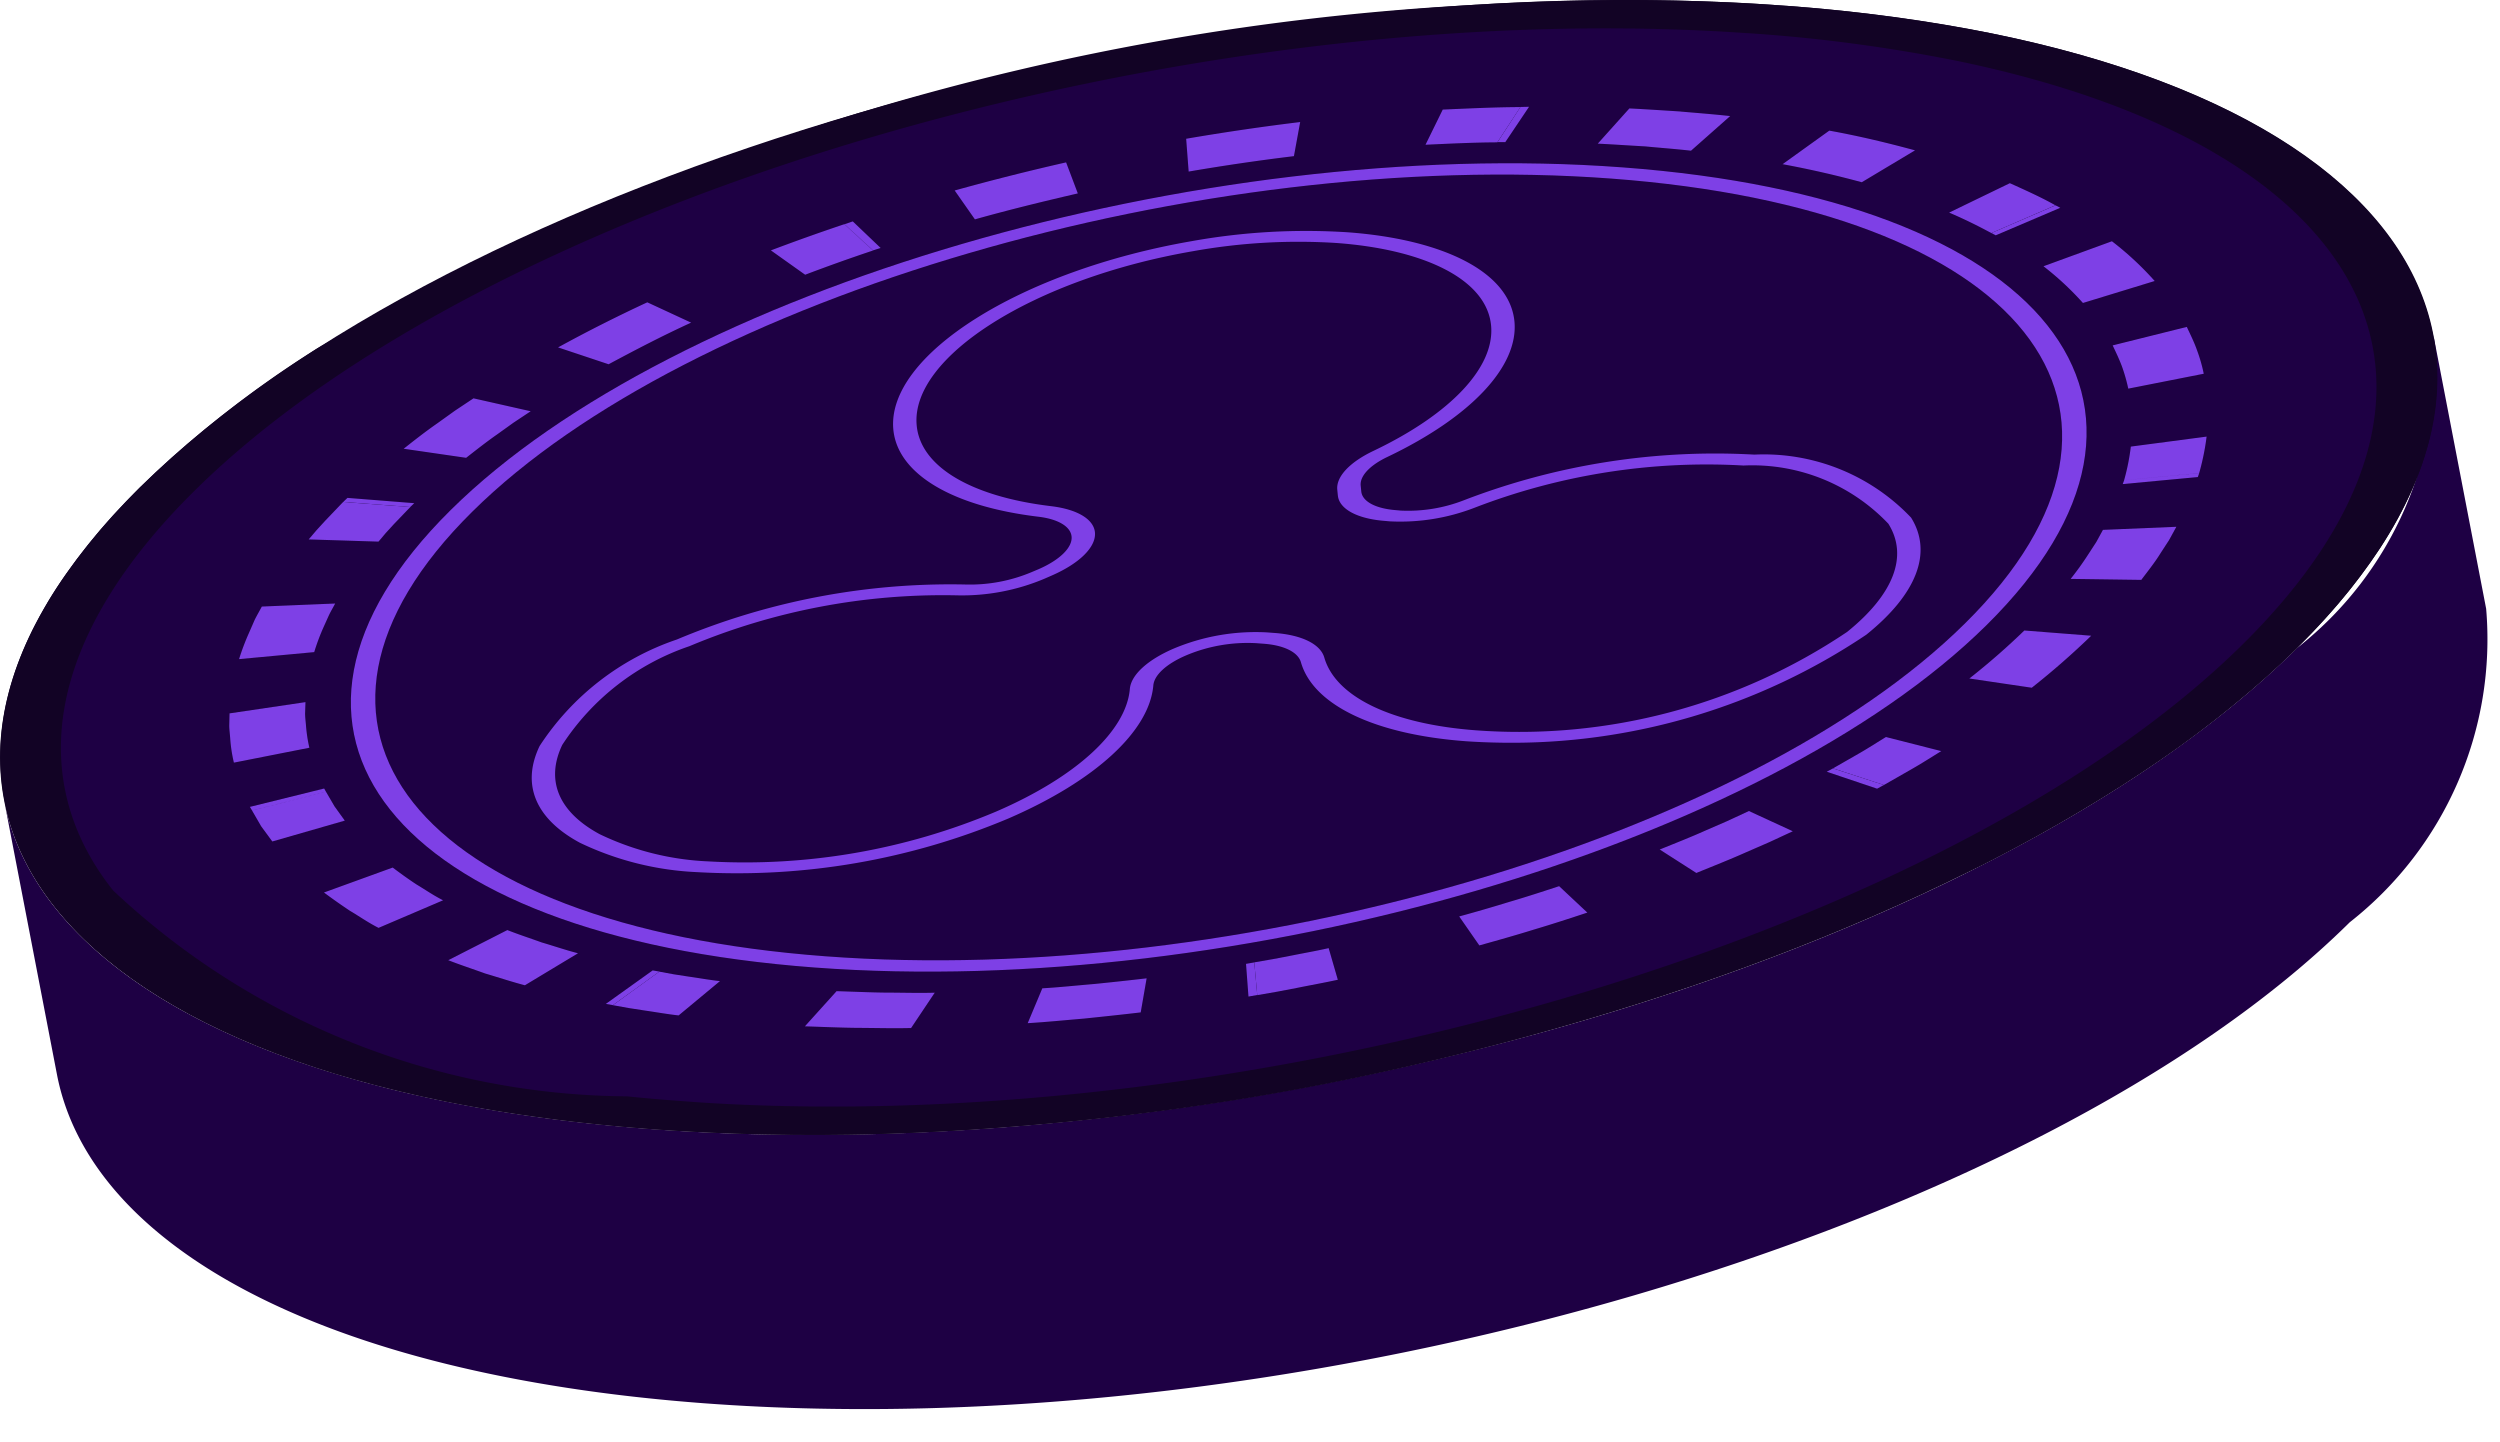 <svg width="52" height="30" fill="none" xmlns="http://www.w3.org/2000/svg"><path d="M.085 16.647l1.1 5.703c.685 3.556 5.495 6.242 13.46 6.838 12.384.926 27.71-3.553 34.23-10.005a7.482 7.482 0 002.837-6.521l-1.099-5.703a7.47 7.47 0 01-2.837 6.522c-6.52 6.452-21.846 10.93-34.23 10.004C5.58 22.89.77 20.204.085 16.647z" fill="#1E0044"/><path d="M37.155.121C24.768-.805 9.443 3.673 2.923 10.126c-6.52 6.452-1.764 12.433 10.622 13.36 12.385.926 27.711-3.553 34.23-10.005C54.296 7.029 49.54 1.048 37.156.12z" fill="#120325"/><path d="M9.822 10.642c4.508-4.46 15.14-7.567 23.7-6.927 8.561.64 11.86 4.79 7.353 9.25s-15.139 7.567-23.7 6.927c-8.56-.64-11.86-4.79-7.353-9.25z" fill="#1E0044"/><path d="M.718 13.02l.097-.183c.064-.117.131-.232.2-.35a9.45 9.45 0 01.396-.599 12.434 12.434 0 011.151-1.394c.116-.123.236-.245.359-.368h.002A22.167 22.167 0 016.59 7.251 53.66 53.66 0 0130.514.11 54.602 54.602 0 0133.845 0c.264 0 .529.002.793.008l.09.002c.53.01 1.056.029 1.577.055l.07.004c.26.016.52.033.777.052 1.378.099 2.75.28 4.107.541 7.745 1.53 11.11 5.519 8.622 10.11-.126.232-.27.47-.427.707l-.004.005a11.99 11.99 0 01-1.145 1.448c-.111.123-.227.243-.347.366l-.182.184c-.33.325-.68.646-1.054.96a22.444 22.444 0 01-1.862 1.415l-.002.002c-.245.167-.494.331-.75.495l-.003.002a34.062 34.062 0 01-2.885 1.64l-.002.001a56.388 56.388 0 01-20.472 5.46 48.376 48.376 0 01-7.203.028l-.036-.004a36.448 36.448 0 01-2.799-.316l-.22-.034a9.065 9.065 0 01-.295-.05c-.138-.022-.276-.047-.414-.072a17.38 17.38 0 01-.343-.065l-.347-.071-.042-.01c-.096-.019-.191-.04-.285-.06H8.76l-.182-.043a26.384 26.384 0 01-.782-.193h-.004a53.095 53.095 0 01-.613-.172h-.004C1.15 20.61-1.34 17.06.718 13.02zm1.594 5.45l.011.013.03.04a15.756 15.756 0 0010.692 4.281 40.138 40.138 0 002.199.165c11.558.545 25.41-3.635 31.41-9.572 5.396-5.34 2.662-10.34-5.91-12.123a33.124 33.124 0 00-4.182-.57C36.38.691 36.194.68 36.01.668 24.346-.042 10.14 4.176 4.043 10.21.971 13.25.534 16.18 2.312 18.47z" fill="#120325"/><path d="M4.044 10.21C10.14 4.176 24.346-.042 36.01.668c.184.012.37.023.552.036a33.07 33.07 0 014.182.57c8.572 1.783 11.306 6.783 5.91 12.123-6 5.937-19.852 10.117-31.41 9.572a34.88 34.88 0 01-1.11-.07c-.37-.026-.734-.058-1.089-.095a15.756 15.756 0 01-10.69-4.28l-.032-.04-.011-.014C.534 16.18.97 13.25 4.044 10.21zm1.255 2.68l-.121.274a4.67 4.67 0 00-.205.547l1.563-.147c.052-.171.114-.34.186-.503l.115-.253c.04-.084.092-.17.136-.254l-1.527.063c-.048.09-.104.181-.147.273zm1.839-2.448c-.248.258-.504.517-.717.778l1.452.044c.194-.24.433-.48.661-.719l.086-.078-1.39-.111-.092.086zm2.71-2.157l-.385.258-.368.262c-.249.174-.475.352-.699.53l1.3.19c.21-.165.416-.33.646-.49l.34-.244.356-.237-1.19-.27zm3.617-1.997c-.653.3-1.263.615-1.858.937l1.051.352c.554-.297 1.115-.59 1.719-.865l-.912-.424zm4.27-1.682l-.173.058c-.517.176-1.03.354-1.528.545l.712.507c.46-.178.937-.343 1.412-.505l.161-.052-.584-.553zm4.44-1.228c-.78.18-1.555.37-2.317.584l.421.6a48.756 48.756 0 012.141-.539l-.245-.645zm2.498-.493l.052.685a44.98 44.98 0 012.19-.322l.13-.71c-.79.1-1.58.21-2.372.347zm6.952-.658c-.53.002-1.072.028-1.617.053l-.358.73c.5-.022 1.002-.047 1.495-.049l.162-.003.498-.735-.18.004zm3.33.092c-.355-.021-.707-.046-1.063-.064l-.66.733c.332.016.66.038.987.057.316.031.642.054.954.09l.814-.72c-.337-.04-.687-.064-1.032-.096zm3.094.397l-.972.699c.58.103 1.121.235 1.648.376l1.107-.665a21.722 21.722 0 00-1.783-.41zm4.704 1.554c-.291-.165-.62-.312-.948-.46l-1.264.613c.306.136.609.271.877.424l.094.05 1.34-.574-.099-.053zm1.175.748l-1.426.52c.297.229.572.484.822.763l1.495-.457a6.617 6.617 0 00-.891-.826zm1.768 2.26c-.058-.16-.136-.32-.211-.48l-1.542.385c.069.147.14.294.193.444.055.149.099.302.133.457l1.569-.31a3.305 3.305 0 00-.142-.496zm.05 2.56c.068-.249.12-.502.153-.758l-1.577.209c-.028.236-.076.47-.142.7l-.026.08 1.56-.145.032-.086zm-.809 1.671l.182-.277.152-.275-1.53.065-.14.254-.166.254a6.024 6.024 0 01-.366.511l1.471.021c.138-.185.286-.369.397-.553zm-2.676 2.795c.43-.34.843-.7 1.237-1.08l-1.392-.11a14.09 14.09 0 01-1.144.998l1.3.192zm-3.216 2.1l.141-.076.61-.348c.2-.117.39-.238.582-.356l-1.151-.293c-.18.11-.353.22-.539.33l-.563.32-.128.071 1.048.352zm-3.76 1.754c.342-.14.69-.277 1.02-.424l.5-.219.487-.225-.914-.42-.45.207-.46.201c-.306.136-.628.263-.946.393l.762.487zm-4.514 1.507c.38-.107.76-.212 1.132-.329.38-.112.747-.231 1.115-.353l-.588-.551c-.337.11-.678.223-1.027.325-.347.109-.697.207-1.052.306l.42.602zm-4.805 1.066l.186-.033.42-.072.417-.08c.282-.056.562-.106.84-.167l-.192-.658c-.257.057-.513.103-.772.155l-.39.074-.386.067-.172.029.05.685zm-3.42.455c.392-.04.787-.08 1.18-.128l.124-.71c-.363.044-.726.082-1.09.119-.359.028-.724.069-1.08.09l-.303.725c.385-.021.777-.064 1.168-.096zm-4.712.195c.37 0 .736.011 1.115.002l.493-.735c-.351.01-.686-.001-1.031-.001-.341-.004-.672-.021-1.01-.03l-.66.732c.364.009.722.028 1.093.032zm-.896-1.257c8.81.66 19.75-2.538 24.386-7.126 4.638-4.59 1.244-8.859-7.567-9.516-8.808-.66-19.746 2.538-24.384 7.127-4.638 4.588-1.243 8.857 7.565 9.515zm-4.19.783l.334.061.34.054c.232.032.457.072.696.1l.86-.714c-.224-.025-.429-.064-.642-.092l-.318-.05-.304-.057-.138-.025-.975.696.147.027zm-2.655-.658c.274.082.539.17.826.246l1.105-.667c-.264-.069-.507-.151-.76-.228-.238-.084-.485-.164-.711-.254l-1.23.625c.247.098.514.184.77.278zm-2.816-1.304c.2.118.38.244.598.355l1.343-.574c-.205-.101-.37-.22-.554-.329a10.348 10.348 0 01-.496-.352l-1.43.519c.175.128.352.256.54.38zM5.24 16.857l.193.33.23.317 1.51-.436-.213-.295-.176-.304-.042-.067-1.544.38.042.075zm-.452-1.5c.012.17.038.34.079.506l1.568-.31a2.957 2.957 0 01-.07-.47c-.006-.08-.018-.157-.018-.238l.006-.24-1.578.232-.008.263c.002.086.015.17.02.256z" fill="#1E0044"/><path d="M9.374 10.609c4.637-4.59 15.576-7.787 24.384-7.127 8.81.657 12.205 4.927 7.567 9.516-4.636 4.588-15.576 7.786-24.386 7.126-8.808-.658-12.203-4.927-7.565-9.515zm7.8 9.282c8.563.64 19.195-2.465 23.7-6.926 4.508-4.46 1.21-8.61-7.352-9.25-8.56-.64-19.192 2.467-23.698 6.928-4.507 4.458-1.209 8.61 7.35 9.248zm-10.036-9.45l1.397.105c-.23.24-.468.478-.662.72L6.42 11.22c.213-.261.469-.52.717-.779z" fill="#7E40E6"/><path d="M6.742 16.4l.04.07-1.541.386-.044-.073 1.545-.382zm.23-3.847c-.044.086-.096.17-.135.255l-.114.253a4.426 4.426 0 00-.187.503l-1.564.146c.058-.186.127-.368.206-.545l.12-.274c.045-.091.1-.184.148-.275l1.526-.063zm-.618 2.051l-.008.242c.001.08.012.158.018.237.012.158.035.315.071.47l-1.57.31a3.051 3.051 0 01-.077-.506c-.006-.087-.018-.171-.02-.258l.006-.261 1.58-.234zm.428 1.866l.176.302.214.297-1.508.434-.232-.316-.191-.33 1.54-.386zm6.794 3.714l.14.025-.967.698-.148-.026.975-.697zm-5.408-2.139c.16.12.322.238.496.352.184.11.35.227.553.329l-1.343.574c-.218-.11-.397-.238-.597-.356a12.52 12.52 0 01-.539-.38l1.43-.519zm2.385 1.3c.225.09.473.17.71.256.254.075.496.158.76.227l-1.105.666c-.286-.075-.55-.164-.826-.245-.256-.093-.522-.18-.769-.277l1.23-.627z" fill="#7E40E6"/><path d="M13.713 20.21l.305.056.318.049c.213.03.418.068.64.092l-.86.714c-.238-.026-.462-.067-.693-.1l-.342-.053-.334-.06.966-.698zm12.376-.192l.062.678-.183.033-.051-.681.172-.03zm-6.646.63l-.492.735c-.38.01-.746-.002-1.116-.003-.372-.004-.73-.021-1.094-.032l.66-.732c.339.01.67.026 1.01.03.345 0 .681.012 1.032.002zm4.407-.298l-.123.708c-.394.047-.788.088-1.181.129-.39.032-.785.073-1.17.095l.304-.725c.356-.021.721-.06 1.08-.09a65.98 65.98 0 001.09-.118z" fill="#7E40E6"/><path d="M27.636 19.72l.191.659c-.277.061-.557.11-.837.167l-.418.08-.421.073-.062-.682.387-.067.387-.074c.259-.052.518-.097.773-.155zm10.489-3.738l1.061.346-.142.077-1.048-.353.13-.07zm-5.695 2.45l.587.55c-.368.122-.736.242-1.114.354-.372.116-.753.223-1.133.329l-.419-.603a32.92 32.92 0 001.05-.305c.35-.102.69-.214 1.029-.325zm3.947-1.563l.914.421-.487.226-.5.218c-.329.147-.678.284-1.02.424l-.762-.488c.317-.129.64-.255.945-.392l.46-.2.45-.209z" fill="#7E40E6"/><path d="M39.227 15.33l1.152.293c-.193.118-.381.24-.583.356l-.61.349-1.06-.346.562-.322c.187-.108.358-.22.539-.33zm6.518-5.492l-.03.085-1.563.146.03-.08 1.563-.15zm-3.639 3.276l1.392.109a16.39 16.39 0 01-1.237 1.082l-1.299-.192c.398-.313.78-.646 1.144-.999zm3.163-2.157l-.151.275-.18.277c-.113.184-.26.368-.399.553l-1.47-.021a6.15 6.15 0 00.367-.511l.166-.255.139-.254 1.528-.064zm.629-1.877c-.032.256-.084.51-.154.758l-1.563.151c.065-.23.112-.463.14-.7l1.577-.208zm-3.144-4.81l.1.052-1.343.573-.092-.048 1.335-.576zm2.732 2.53c.074.158.153.317.21.479.06.161.108.327.142.495l-1.57.31a3.599 3.599 0 00-.13-.457c-.055-.15-.126-.297-.195-.443l1.543-.385zm-1.558-1.782c.322.247.62.524.89.827l-1.493.457a6.169 6.169 0 00-.821-.764l1.424-.52z" fill="#7E40E6"/><path d="M41.805 3.81c.328.148.656.295.948.46l-1.334.578a10.24 10.24 0 00-.878-.426l1.264-.612zm-10-1.589l-.495.736h-.162l.477-.732.18-.004zm6.245.496c.629.114 1.215.256 1.783.41l-1.108.664a20.273 20.273 0 00-1.648-.376l.972-.698zm-3.095-.397c.344.03.695.057 1.033.094l-.815.721c-.312-.036-.637-.059-.954-.09-.328-.018-.654-.041-.986-.057l.658-.733c.357.018.709.042 1.064.064z" fill="#7E40E6"/><path d="M31.625 2.227l-.48.734c-.492.002-.995.027-1.495.05l.359-.732c.543-.023 1.086-.05 1.616-.052zM17.738 4.605l.58.553-.158.05-.594-.545.172-.058zm9.306-2.067l-.13.71a44.9 44.9 0 00-2.19.321l-.052-.683a49.758 49.758 0 012.372-.348zm-4.869.839l.244.646c-.72.167-1.437.342-2.141.54l-.421-.601a50.29 50.29 0 012.319-.585zm-4.613 1.286l.597.548a36.62 36.62 0 00-1.412.504l-.713-.507a42.773 42.773 0 011.528-.545zM7.227 10.356l1.39.11-.084.08-1.394-.106.088-.084zm6.237-4.068l.912.423c-.603.276-1.165.57-1.717.866l-1.052-.351a31.109 31.109 0 011.857-.938zM9.849 8.285l1.19.269-.358.238-.339.243c-.229.16-.436.324-.646.488l-1.3-.189c.225-.178.45-.355.7-.529l.367-.263.386-.257zm1.373 7.235a5.522 5.522 0 012.856-2.218c1.902-.8 3.95-1.19 6.014-1.144.468.012.934-.076 1.366-.258l.149-.063c.44-.192.703-.452.682-.676-.02-.208-.276-.363-.688-.413-1.806-.216-2.935-.895-3.02-1.817-.14-1.542 2.644-3.298 6.206-3.915a13.428 13.428 0 013.252-.184c1.98.147 3.368.826 3.462 1.86.084.93-.904 1.983-2.645 2.813-.365.174-.571.396-.554.593l.012.12c.018.213.299.362.731.394l.086.008a3.19 3.19 0 001.316-.214 14.543 14.543 0 016.044-.95 4.224 4.224 0 013.26 1.311c.451.723.122 1.588-.932 2.435a13.225 13.225 0 01-7.586 2.246c-.26-.004-.512-.014-.753-.031-1.877-.141-3.16-.746-3.42-1.639-.057-.21-.348-.356-.771-.388l-.16-.012c-.5-.027-1 .06-1.46.255-.41.176-.662.409-.68.625-.082.95-1.206 1.983-3.013 2.766a14.554 14.554 0 01-6.467 1.117 6.271 6.271 0 01-2.448-.612c-.923-.497-1.22-1.21-.839-2.008zm1.251 1.831a5.78 5.78 0 002.262.566 13.434 13.434 0 005.981-1.035c1.67-.72 2.713-1.68 2.785-2.555.027-.289.364-.599.906-.834a4.398 4.398 0 011.949-.339l.159.012c.565.042.95.233 1.03.51.238.827 1.423 1.386 3.16 1.515a12.225 12.225 0 007.715-2.047c.972-.783 1.276-1.583.858-2.25a3.9 3.9 0 00-3.012-1.211c-1.905-.109-3.81.19-5.59.876a4.287 4.287 0 01-1.77.285l-.087-.008c-.586-.042-.967-.248-.992-.534l-.012-.12c-.023-.268.257-.568.755-.805 1.607-.767 2.523-1.74 2.445-2.602-.087-.956-1.37-1.583-3.204-1.72a12.4 12.4 0 00-3.003.171c-3.295.57-5.872 2.196-5.741 3.62.076.854 1.12 1.481 2.793 1.682.546.065.889.27.915.547.027.303-.323.647-.91.901l-.149.065a4.407 4.407 0 01-1.816.342c-1.908-.04-3.802.32-5.561 1.058a5.124 5.124 0 00-2.644 2.053c-.352.738-.076 1.396.778 1.857z" fill="#7E40E6"/></svg>